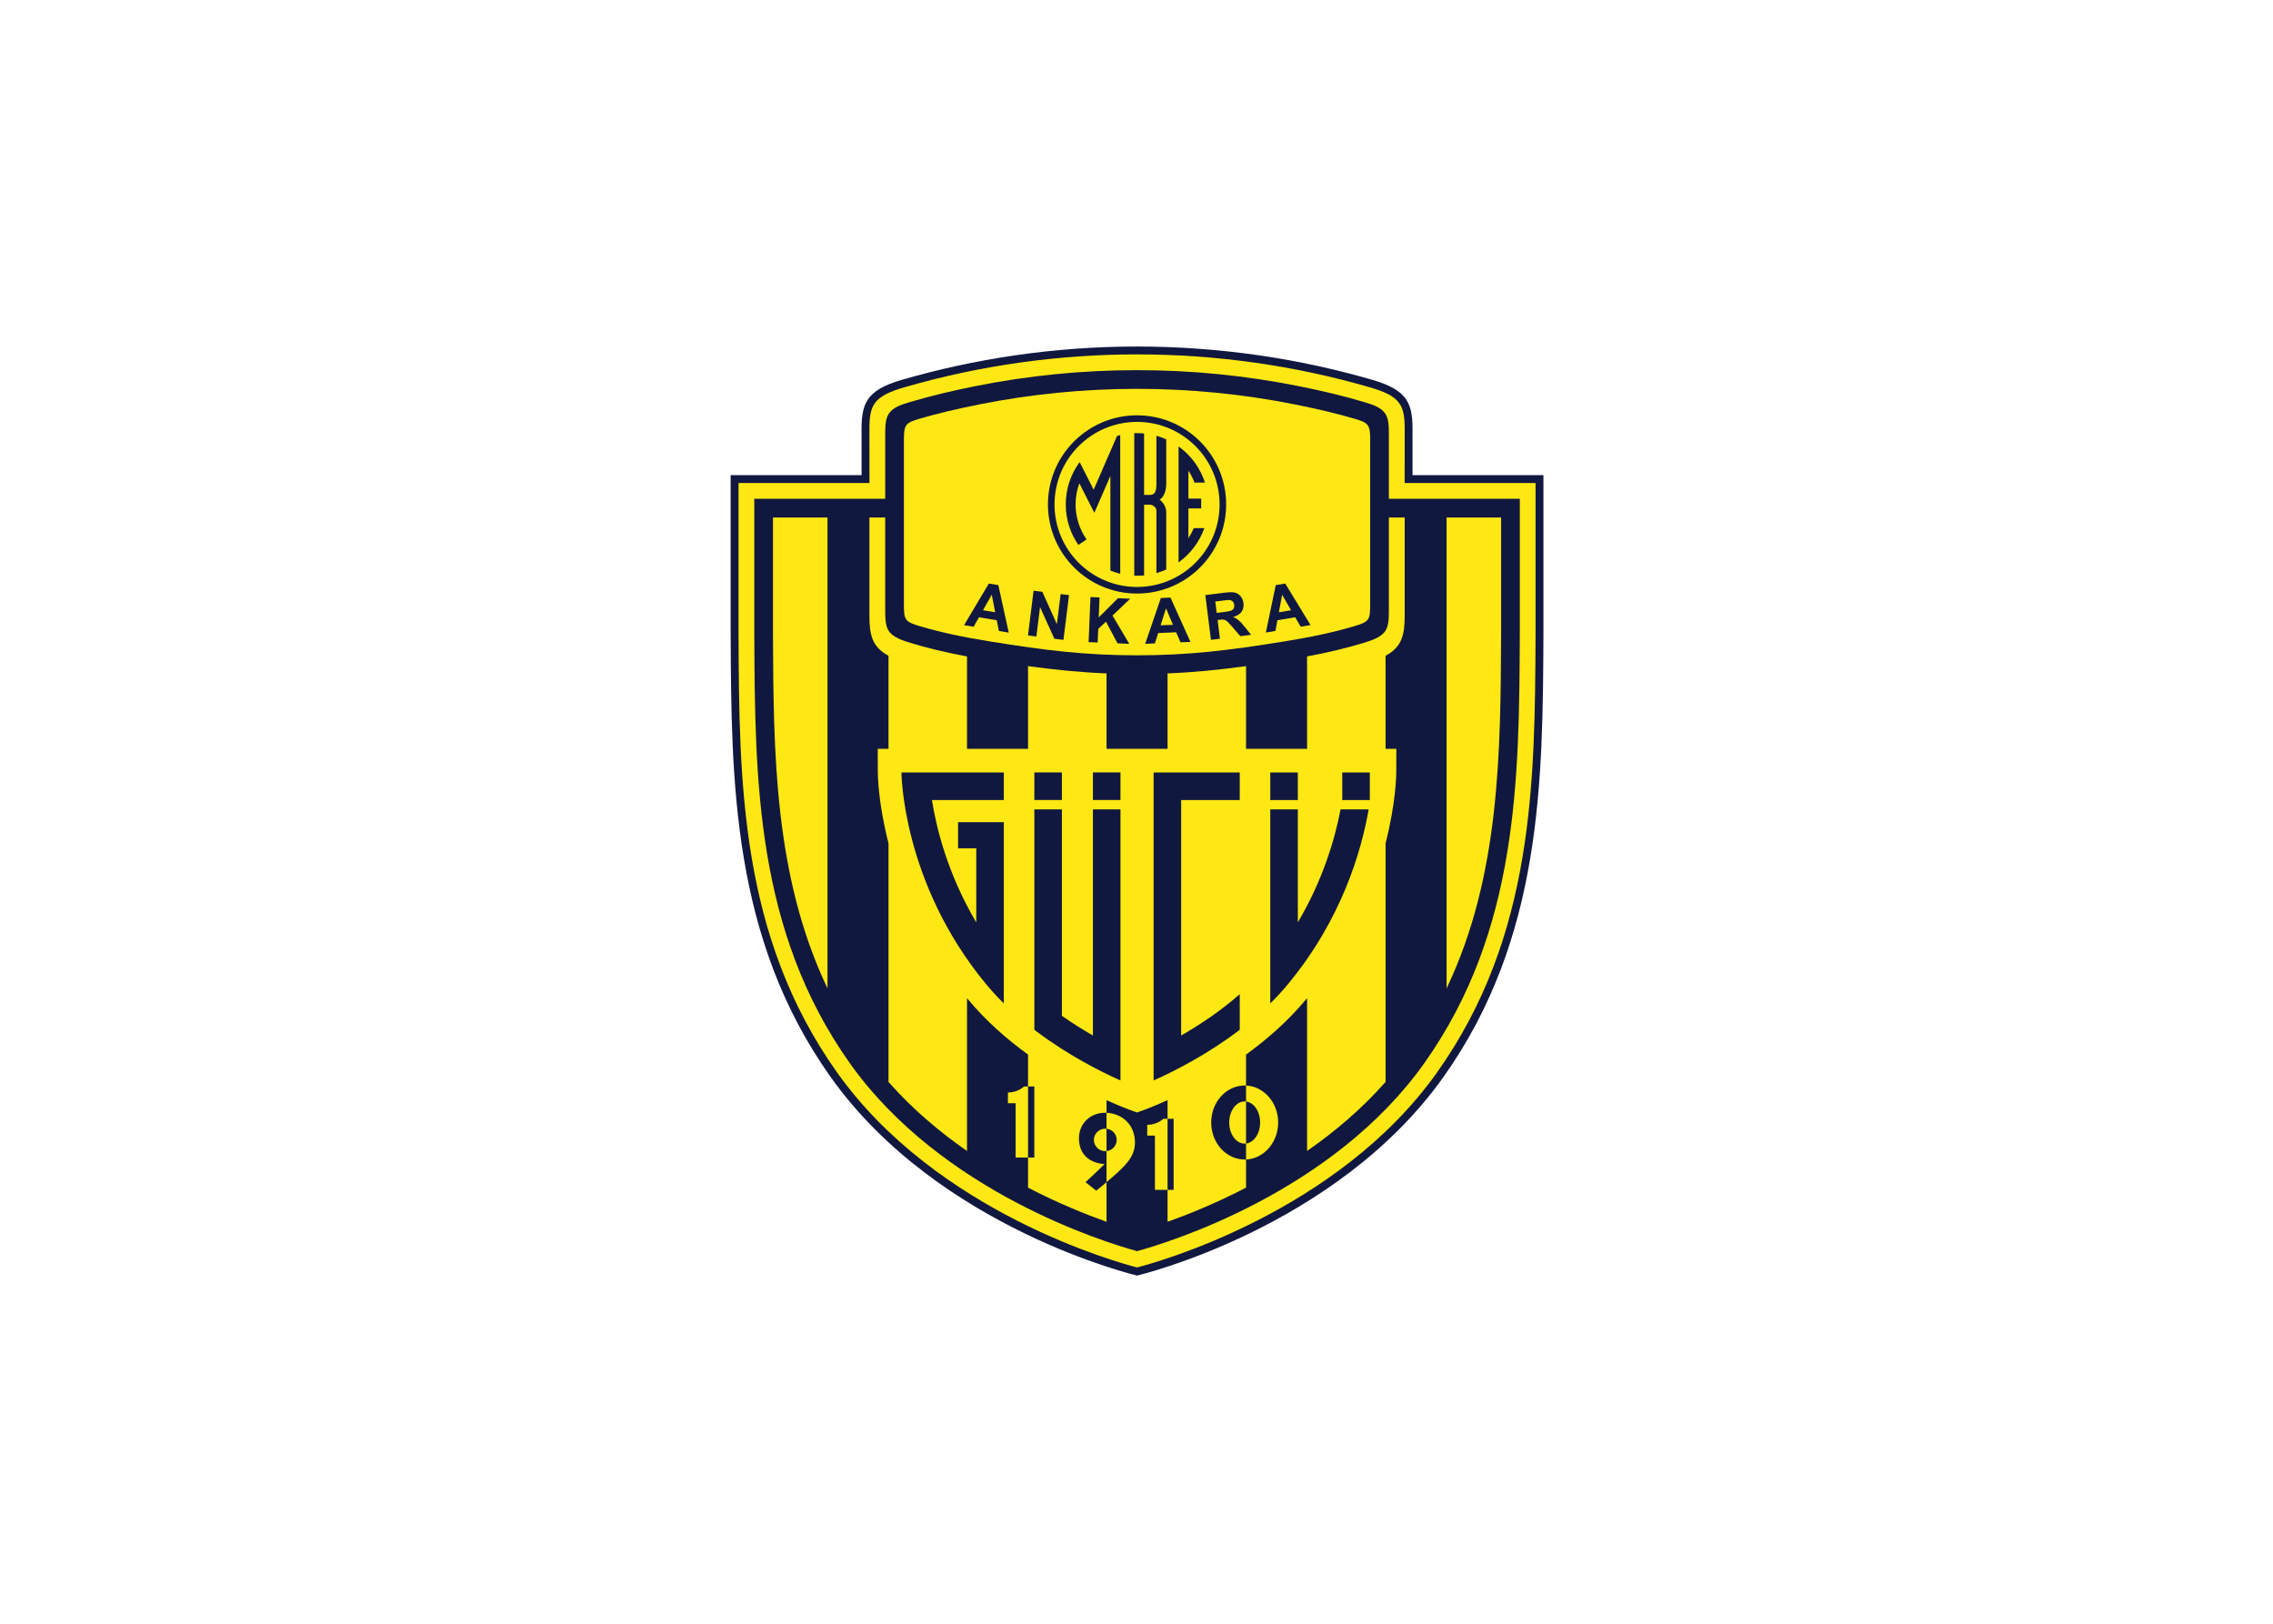 <svg clip-rule="evenodd" fill-rule="evenodd" stroke-linejoin="round" stroke-miterlimit="2" viewBox="0 0 560 400" xmlns="http://www.w3.org/2000/svg"><g fill-rule="nonzero" transform="matrix(.365 0 0 -.365 172.238 363.368)"><path d="m502.475 268.71c66.533 93.728 66.979 199.341 67.445 299.478v106.647h-88.375v27.907c.332 19.933-2.326 29.237-27.309 36.478-48.503 14.059-102.095 22.438-158.629 22.438h-.002c-56.533 0-110.126-8.379-158.628-22.438-24.983-7.241-27.642-16.545-27.309-36.478v-27.907h-88.375v-106.647c.466-100.137.913-205.75 67.445-299.478 72.826-102.594 206.871-134.089 206.871-134.089s134.039 31.495 206.866 134.089z" fill="#111840"/><path d="m355.759 655.077c0-33.216-26.93-60.144-60.15-60.144s-60.146 26.928-60.146 60.144c0 33.221 26.926 60.15 60.146 60.15s60.15-26.929 60.15-60.15m-60.152-101.826c34.776 0 61.695 3.285 99.203 9.348 18.889 3.053 32.803 6.028 47.002 10.194 10.602 3.111 11.161 4.199 11.161 15.08v111.215c0 9.884-1.412 11.13-10.259 13.746-12.028 3.557-25.409 6.704-40.719 9.763-34.842 6.96-70.637 10.489-106.388 10.489h-.002c-35.75 0-71.545-3.529-106.387-10.489-15.31-3.059-28.691-6.206-40.72-9.763-8.846-2.616-10.258-3.862-10.258-13.746v-111.215c0-10.881.559-11.969 11.161-15.08 14.199-4.166 28.113-7.141 47.002-10.194 37.508-6.063 64.427-9.348 99.202-9.348z" fill="#fee813"/><path d="m476.229 669.519h88.375c0-9.598-.001-101.511-.001-101.511-.466-100.258-.949-203.928-66.462-296.221-67.272-94.768-189.457-128.325-202.532-131.684-13.075 3.358-135.267 36.916-202.536 131.684-65.515 92.295-65.997 195.968-66.463 296.227 0 0-.001 91.907-.001 101.505h88.374s-.028 36.036-.028 36.383c0 16.107 2.777 22.206 23.502 28.213 50.886 14.749 103.759 22.228 157.149 22.228h.002c53.389 0 106.262-7.479 157.148-22.228 20.725-6.007 23.502-12.106 23.502-28.213 0-.344-.028-36.383-.028-36.383m-350.549-10.632h-88.44c0-23.063.001-90.823.001-90.823.458-98.607.932-200.57 64.5-290.123 61.835-87.11 172.421-120.958 193.867-126.838h-.005c21.446 5.88 132.032 39.728 193.867 126.838 63.568 89.553 64.042 191.516 64.5 290.123 0 0 .001 67.76.001 90.823h-88.326l-.048.811v41.384c0 7.095-.112 12.181-2.769 15.725-2.75 3.668-7.352 5.382-13.032 7.096-14.9 4.496-30.07 8.026-45.329 11.074-35.706 7.133-72.157 10.734-108.861 10.734h-.002c-36.703 0-73.154-3.601-108.86-10.734-15.26-3.048-30.43-6.578-45.33-11.074-5.68-1.714-10.281-3.428-13.031-7.096-2.658-3.544-2.769-8.63-2.769-15.725v-41.384z" fill="#fee813"/><path d="m86.658 329.457v316.123l.013.683h-36.805c0-22.07 0-78.141 0-78.141.377-80.899.764-164.104 36.81-239.685z" fill="#fee813"/><path d="m504.959 329.322c35.628 75.346 36.013 158.218 36.388 238.8 0 0 .001 56.071.001 78.141h-36.049l-.744-.02v-317.783z" fill="#fee813"/><path d="m222.032 194.016v89.176l-.024.603c-14.151 10.262-28.43 22.69-40.564 37.334l-.609.687v-102.412l-.039-.662c-18.291 12.704-36.363 27.899-52.363 45.919l-.579.592v159.97l-.009 1.14c-6.981 27.265-7.207 46.169-7.212 47.746l-.057 16.004h6.7l.579.062v62.047l-.063.756c-11.086 5.917-12.837 14.293-12.837 27.079v65.106l.056 1.1h10.134l.471-.02v-61.366c0-7.095.111-12.181 2.768-15.726 2.751-3.667 8.495-5.783 14.176-7.497 11.622-3.507 23.305-6.395 38.291-9.177l-.016-.755v-60.882l.016-.727h40.448l.733-.02v54.986l.019.863c17.573-2.422 34.241-4.129 52.324-4.883l.636.033v-50.168l.029-.811h40.614l.554.062v49.835l-.052 1.022c18.11.73 34.779 2.413 52.321 4.816l.705.061v-54.985l-.038-.811h40.034l1.2-.02v62.405l.961.161c14.518 2.727 25.947 5.565 37.316 8.995 5.68 1.714 11.424 3.83 14.174 7.497 2.658 3.545 2.77 8.631 2.77 15.726v61.422l.718-.036h9.096l.846-.039v-66.167c0-12.667-1.717-21.007-12.532-26.914l-.368-.203v-62.128l.03-.699h7.249l-.056-16.004c-.006-1.578-.232-20.528-7.239-47.851l.016-.785v-160.137l-.437-.517c-15.704-17.716-33.412-32.707-51.369-45.287l-1.175-.793v102.412l-.041.666c-.188-.23-.378-.459-.567-.688-12.146-14.658-26.442-27.096-40.605-37.363l.017-.988v-88.817l-.272-.142c-20.031-10.381-38.501-17.845-52.65-22.891l-.052.551v81.564l-.467-.218c-8.415-3.835-13.907-5.87-14.666-6.147l-5.47-1.999-5.472 1.999c-.769.28-6.411 2.371-15.032 6.315l-.09-.614v-81.508l-.299.147c-14.081 5.03-32.397 12.444-52.254 22.724zm146.225 68.884c-12.477 0-22.591-11.181-22.591-24.974s10.114-24.973 22.591-24.973 22.593 11.18 22.593 24.973-10.116 24.974-22.593 24.974m10.432-24.974c0-7.862-4.67-14.235-10.432-14.235s-10.431 6.373-10.431 14.235c0 7.863 4.669 14.236 10.431 14.236s10.432-6.373 10.432-14.236m-76.214-1.578v-7.225h5.206v-36.657h12.624v47.952h-6.976s-3.989-4.006-10.854-4.07m-94.023 21.816v-7.226h5.206v-36.656h12.625v47.952h-6.977s-3.988-4.006-10.854-4.07m52.383-60.494 7.199-5.758s7.017 5.514 13.842 11.739c7.531 6.866 13.623 13.289 12.073 24.142s-10.411 16.39-19.105 16.722c-10.176.39-18.439-6.755-18.439-17.33 0-11.13 7.638-16.74 17.285-17.298 0 0-6.653-6.569-12.855-12.217m21.041 28.517c0-4.189-3.445-7.586-7.696-7.586-4.25 0-7.697 3.397-7.697 7.586 0 4.19 3.447 7.586 7.697 7.586 4.251 0 7.696-3.396 7.696-7.586z" fill="#fee813"/><path d="m351.315 655.077c0-30.761-24.941-55.699-55.706-55.699-30.766 0-55.701 24.938-55.701 55.699 0 30.766 24.935 55.705 55.701 55.705 30.765 0 55.706-24.939 55.706-55.705z" fill="#fee813"/><g fill="#111840"><path d="m202.385 569.673-1.467 7.23-11.995 2.003-3.61-6.382-6.46 1.08 16.719 28.078 6.418-1.073 7.021-32.043zm-2.548 12.627-2.289 11.851-5.933-10.478z"/><path d="m225.767 596.862 5.907-.738 9.762-21.705.084-.01 2.519 20.17 5.654-.706-3.773-30.213-6.119.764-9.607 21.213-.084.011-2.461-19.707-5.655.707z"/><path d="m264.179 592.571 6.119-.255-.564-13.511 13.013 12.99 8.242-.343-11.924-11.377 11.291-19.072-7.945.332-7.774 14.625-5.227-4.888-.383-9.178-6.119.255z"/><path d="m324.939 562.013-2.925 6.772-12.152-.514-2.215-6.99-6.543-.277 10.566 30.923 6.501.276 13.482-29.906zm-5.097 11.83-4.685 11.123-3.643-11.476z"/><path d="m341.701 593.89 12.828 1.608c4.514.566 6.05.287 7.016.108 3.666-.87 5.535-4.15 5.905-7.103.412-3.291-.868-6.409-3.669-8.003-.997-.597-2.093-1.077-3.259-1.352l.01-.084c2.712-1.117 4.032-2.066 7.677-6.539l4.411-5.446-7.299-.915-5.214 6.032c-4.352 4.983-4.807 5.527-8.899 5.013l-1.223-.152 1.58-12.617-6.076-.762zm7.68-12.023 4.515.566c1.856.232 4.43.555 5.437 1.066 2.02.982 1.989 2.95 1.877 3.836-.153 1.225-.722 2.352-1.947 2.884-1.224.533-1.984.438-6.077-.075l-4.768-.598z"/><path d="m406.085 572.562-3.74 6.358-11.994-2.01-1.336-7.21-6.459-1.083 6.667 31.991 6.418 1.076 17.07-28.012zm-6.521 11.11-6.021 10.46-2.198-11.839z"/><path d="m314.809 610.935c-1.842-.802-3.743-1.493-5.696-2.062l-.437-.131v42.147c0 2.492-2.74 3.993-4.402 3.993h-3.862l-.042-.665v-47.052l-.378-.015c-1.445-.13-2.906-.197-4.383-.197-.519 0-1.035.009-1.551.025l-.332.021v96.139l.332.044c.516.016 1.032.025 1.551.025 1.493 0 2.971-.069 4.429-.201l.332-.034v-41.446h3.988c3.488 0 4.318 2.824 4.318 7.309v32.559l.298-.067c2.205-.636 4.343-1.425 6.407-2.356l-.06-.401v-29.321c0-8.803-4.486-10.963-4.486-10.963s4.486-2.906 4.486-8.72v-38.415z"/><path d="m341.028 669.832h-6.271l-.356-.043c-1.033 2.718-2.346 5.3-3.901 7.711l-.228.347v-18.854l.457.041h8.181v-6.645h-8.14l-.498.001v-19.726l.023-.321c1.347 2.047 2.518 4.221 3.49 6.499l.1.258h7.143l-.117-.32c-3.279-9.109-9.227-16.944-16.901-22.56l-.383-.251v78.24l.385-.272c8.114-5.941 14.3-14.362 17.438-24.147z"/><path d="m283.962 608.373c-2.074.515-4.097 1.165-6.054 1.94l-.296.132v63.455l.017.469-10.848-24.952-10.114 19.928-.207-.549c-1.51-4.296-2.332-8.913-2.332-13.719 0-8.764 2.731-16.902 7.39-23.607l-5.52-3.732c-5.369 7.764-8.515 17.185-8.515 27.339 0 10.551 3.394 20.309 9.152 28.24l.239.307 9.442-18.61 15.782 36.297.314.063c.607.173 1.218.334 1.835.483l.01-.297v-93.233z"/><path d="m403.707 455.56h-18.177v18.355l-.024.25h18.19.439v-18.605zm49.022 0v18.605h-.439-18.191l.025-.25v-18.355zm-48.575-6.313h-18.605l-.019-.352v-130.591c4.17 4.11 8.185 8.443 11.961 13 36.31 43.823 49.549 89.907 54.375 117.512l.088.431h-18.979l-.075-.346c-3.658-19.087-11.582-46.842-28.738-75.861l-.027 1.104v74.668z"/><path d="m306.79 266.276v207.87l.835.019h57.311l-.004-.408v-18.217l-.713.019h-37.981l-.843-.02v-158.862l.589.319c12.312 7.102 26.153 16.293 38.918 27.52l.03-.762v-23.257l-.275-.201c-21.893-16.671-44.331-27.933-57.464-33.814z"/><path d="m284.424 455.597h-18.605v18.605h18.605zm-39.536 18.605h-18.605v-18.605h18.605zm-17.635-174.431c21.726-16.423 43.885-27.526 56.865-33.333l.306-.161v182.97h-18.605v-.684-151.887l-.308.157c-6.386 3.675-13.194 7.916-20.053 12.713l-.57.365v139.336h-18.605v-148.694z"/><path d="m205.684 456.204v17.359.602h-69.105s.259-74.205 57.145-142.861c3.622-4.37 7.462-8.534 11.448-12.492l.512-.569v121.516l.084.85h-30.982v-17.608h12.378l-.085-.769v-49.252l-.376.652c-19.019 32.382-26.564 63.129-29.556 81.928h48.622z"/></g></g></svg>